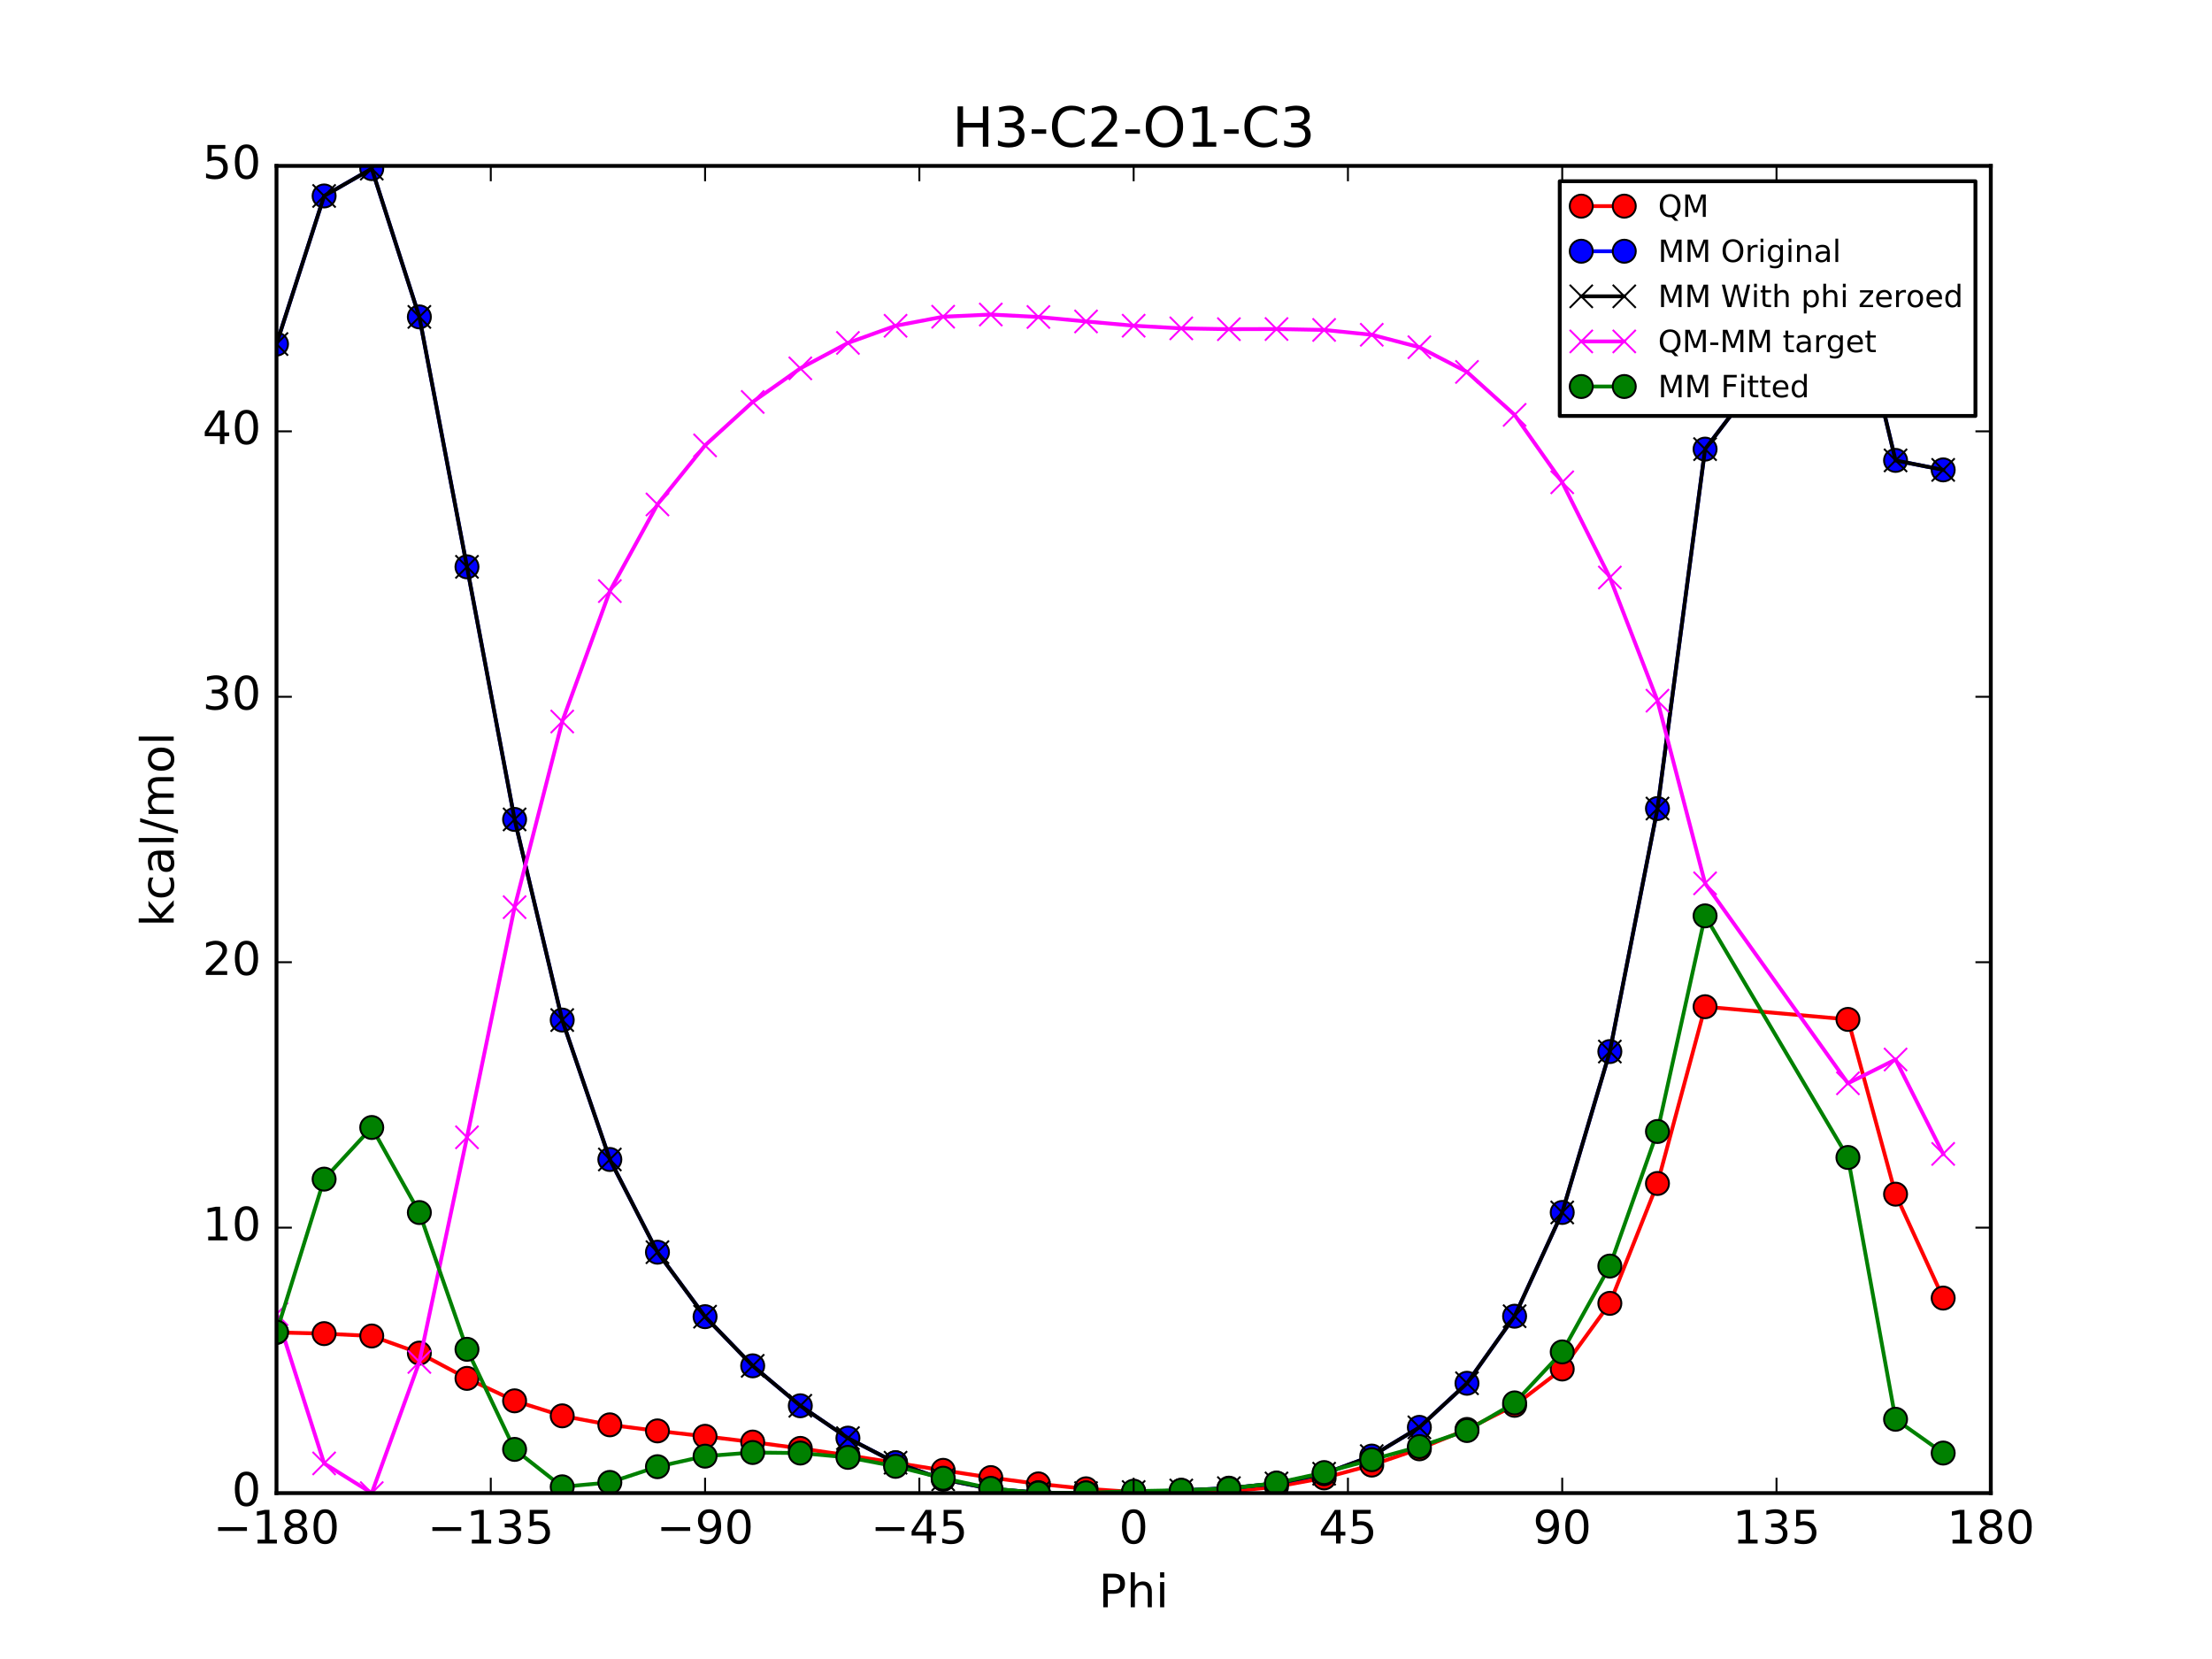 <?xml version="1.0" encoding="utf-8" standalone="no"?>
<!DOCTYPE svg PUBLIC "-//W3C//DTD SVG 1.1//EN"
  "http://www.w3.org/Graphics/SVG/1.1/DTD/svg11.dtd">
<!-- Created with matplotlib (http://matplotlib.org/) -->
<svg height="432pt" version="1.1" viewBox="0 0 576 432" width="576pt" xmlns="http://www.w3.org/2000/svg" xmlns:xlink="http://www.w3.org/1999/xlink">
 <defs>
  <style type="text/css">
*{stroke-linecap:butt;stroke-linejoin:round;stroke-miterlimit:100000;}
  </style>
 </defs>
 <g id="figure_1">
  <g id="patch_1">
   <path d="M 0 432 
L 576 432 
L 576 0 
L 0 0 
z
" style="fill:#ffffff;"/>
  </g>
  <g id="axes_1">
   <g id="patch_2">
    <path d="M 72 388.8 
L 518.4 388.8 
L 518.4 43.2 
L 72 43.2 
z
" style="fill:#ffffff;"/>
   </g>
   <g id="line2d_1">
    <path clip-path="url(#p7962319201)" d="M 72 346.957 
L 84.4 347.272 
L 96.8 347.887 
L 109.2 352.346 
L 121.6 358.93 
L 134 364.776 
L 146.4 368.685 
L 158.8 371.023 
L 171.2 372.604 
L 183.6 374.011 
L 196 375.505 
L 208.4 377.158 
L 220.8 378.966 
L 233.2 380.897 
L 245.6 382.872 
L 258 384.759 
L 270.4 386.403 
L 282.8 387.682 
L 295.2 388.51 
L 307.6 388.8 
L 320 388.407 
L 332.4 387.139 
L 344.8 384.843 
L 357.2 381.509 
L 369.6 377.269 
L 382 372.225 
L 394.4 365.942 
L 406.8 356.488 
L 419.2 339.388 
L 431.6 308.174 
L 444 262.145 
L 481.2 265.451 
L 493.6 310.959 
L 506 338.017 
" style="fill:none;stroke:#ff0000;stroke-linecap:square;"/>
    <defs>
     <path d="M 0 3 
C 0.796 3 1.559 2.684 2.121 2.121 
C 2.684 1.559 3 0.796 3 0 
C 3 -0.796 2.684 -1.559 2.121 -2.121 
C 1.559 -2.684 0.796 -3 0 -3 
C -0.796 -3 -1.559 -2.684 -2.121 -2.121 
C -2.684 -1.559 -3 -0.796 -3 0 
C -3 0.796 -2.684 1.559 -2.121 2.121 
C -1.559 2.684 -0.796 3 0 3 
z
" id="mff084f5cee" style="stroke:#000000;stroke-width:0.5;"/>
    </defs>
    <g clip-path="url(#p7962319201)">
     <use style="fill:#ff0000;stroke:#000000;stroke-width:0.5;" x="72" xlink:href="#mff084f5cee" y="346.957"/>
     <use style="fill:#ff0000;stroke:#000000;stroke-width:0.5;" x="84.4" xlink:href="#mff084f5cee" y="347.272"/>
     <use style="fill:#ff0000;stroke:#000000;stroke-width:0.5;" x="96.8" xlink:href="#mff084f5cee" y="347.887"/>
     <use style="fill:#ff0000;stroke:#000000;stroke-width:0.5;" x="109.2" xlink:href="#mff084f5cee" y="352.346"/>
     <use style="fill:#ff0000;stroke:#000000;stroke-width:0.5;" x="121.6" xlink:href="#mff084f5cee" y="358.93"/>
     <use style="fill:#ff0000;stroke:#000000;stroke-width:0.5;" x="134" xlink:href="#mff084f5cee" y="364.776"/>
     <use style="fill:#ff0000;stroke:#000000;stroke-width:0.5;" x="146.4" xlink:href="#mff084f5cee" y="368.685"/>
     <use style="fill:#ff0000;stroke:#000000;stroke-width:0.5;" x="158.8" xlink:href="#mff084f5cee" y="371.023"/>
     <use style="fill:#ff0000;stroke:#000000;stroke-width:0.5;" x="171.2" xlink:href="#mff084f5cee" y="372.604"/>
     <use style="fill:#ff0000;stroke:#000000;stroke-width:0.5;" x="183.6" xlink:href="#mff084f5cee" y="374.011"/>
     <use style="fill:#ff0000;stroke:#000000;stroke-width:0.5;" x="196" xlink:href="#mff084f5cee" y="375.505"/>
     <use style="fill:#ff0000;stroke:#000000;stroke-width:0.5;" x="208.4" xlink:href="#mff084f5cee" y="377.158"/>
     <use style="fill:#ff0000;stroke:#000000;stroke-width:0.5;" x="220.8" xlink:href="#mff084f5cee" y="378.966"/>
     <use style="fill:#ff0000;stroke:#000000;stroke-width:0.5;" x="233.2" xlink:href="#mff084f5cee" y="380.897"/>
     <use style="fill:#ff0000;stroke:#000000;stroke-width:0.5;" x="245.6" xlink:href="#mff084f5cee" y="382.872"/>
     <use style="fill:#ff0000;stroke:#000000;stroke-width:0.5;" x="258" xlink:href="#mff084f5cee" y="384.759"/>
     <use style="fill:#ff0000;stroke:#000000;stroke-width:0.5;" x="270.4" xlink:href="#mff084f5cee" y="386.403"/>
     <use style="fill:#ff0000;stroke:#000000;stroke-width:0.5;" x="282.8" xlink:href="#mff084f5cee" y="387.682"/>
     <use style="fill:#ff0000;stroke:#000000;stroke-width:0.5;" x="295.2" xlink:href="#mff084f5cee" y="388.51"/>
     <use style="fill:#ff0000;stroke:#000000;stroke-width:0.5;" x="307.6" xlink:href="#mff084f5cee" y="388.8"/>
     <use style="fill:#ff0000;stroke:#000000;stroke-width:0.5;" x="320" xlink:href="#mff084f5cee" y="388.407"/>
     <use style="fill:#ff0000;stroke:#000000;stroke-width:0.5;" x="332.4" xlink:href="#mff084f5cee" y="387.139"/>
     <use style="fill:#ff0000;stroke:#000000;stroke-width:0.5;" x="344.8" xlink:href="#mff084f5cee" y="384.843"/>
     <use style="fill:#ff0000;stroke:#000000;stroke-width:0.5;" x="357.2" xlink:href="#mff084f5cee" y="381.509"/>
     <use style="fill:#ff0000;stroke:#000000;stroke-width:0.5;" x="369.6" xlink:href="#mff084f5cee" y="377.269"/>
     <use style="fill:#ff0000;stroke:#000000;stroke-width:0.5;" x="382" xlink:href="#mff084f5cee" y="372.225"/>
     <use style="fill:#ff0000;stroke:#000000;stroke-width:0.5;" x="394.4" xlink:href="#mff084f5cee" y="365.942"/>
     <use style="fill:#ff0000;stroke:#000000;stroke-width:0.5;" x="406.8" xlink:href="#mff084f5cee" y="356.488"/>
     <use style="fill:#ff0000;stroke:#000000;stroke-width:0.5;" x="419.2" xlink:href="#mff084f5cee" y="339.388"/>
     <use style="fill:#ff0000;stroke:#000000;stroke-width:0.5;" x="431.6" xlink:href="#mff084f5cee" y="308.174"/>
     <use style="fill:#ff0000;stroke:#000000;stroke-width:0.5;" x="444" xlink:href="#mff084f5cee" y="262.145"/>
     <use style="fill:#ff0000;stroke:#000000;stroke-width:0.5;" x="481.2" xlink:href="#mff084f5cee" y="265.451"/>
     <use style="fill:#ff0000;stroke:#000000;stroke-width:0.5;" x="493.6" xlink:href="#mff084f5cee" y="310.959"/>
     <use style="fill:#ff0000;stroke:#000000;stroke-width:0.5;" x="506" xlink:href="#mff084f5cee" y="338.017"/>
    </g>
   </g>
   <g id="line2d_2">
    <path clip-path="url(#p7962319201)" d="M 72 89.595 
L 84.4 51.028 
L 96.8 43.909 
L 109.2 82.522 
L 121.6 147.602 
L 134 213.374 
L 146.4 265.621 
L 158.8 301.924 
L 171.2 326.067 
L 183.6 342.859 
L 196 355.658 
L 208.4 366.06 
L 220.8 374.487 
L 233.2 380.888 
L 245.6 385.221 
L 258 387.676 
L 270.4 388.684 
L 282.8 388.8 
L 295.2 388.521 
L 307.6 388.117 
L 320 387.512 
L 332.4 386.28 
L 344.8 383.751 
L 357.2 379.158 
L 369.6 371.678 
L 382 360.199 
L 394.4 342.738 
L 406.8 315.718 
L 419.2 273.821 
L 431.6 210.544 
L 444 116.952 
L 481.2 68.184 
L 493.6 119.887 
L 506 122.36 
" style="fill:none;stroke:#0000ff;stroke-linecap:square;"/>
    <defs>
     <path d="M 0 3 
C 0.796 3 1.559 2.684 2.121 2.121 
C 2.684 1.559 3 0.796 3 0 
C 3 -0.796 2.684 -1.559 2.121 -2.121 
C 1.559 -2.684 0.796 -3 0 -3 
C -0.796 -3 -1.559 -2.684 -2.121 -2.121 
C -2.684 -1.559 -3 -0.796 -3 0 
C -3 0.796 -2.684 1.559 -2.121 2.121 
C -1.559 2.684 -0.796 3 0 3 
z
" id="md85eef3f1d" style="stroke:#000000;stroke-width:0.5;"/>
    </defs>
    <g clip-path="url(#p7962319201)">
     <use style="fill:#0000ff;stroke:#000000;stroke-width:0.5;" x="72" xlink:href="#md85eef3f1d" y="89.595"/>
     <use style="fill:#0000ff;stroke:#000000;stroke-width:0.5;" x="84.4" xlink:href="#md85eef3f1d" y="51.028"/>
     <use style="fill:#0000ff;stroke:#000000;stroke-width:0.5;" x="96.8" xlink:href="#md85eef3f1d" y="43.909"/>
     <use style="fill:#0000ff;stroke:#000000;stroke-width:0.5;" x="109.2" xlink:href="#md85eef3f1d" y="82.522"/>
     <use style="fill:#0000ff;stroke:#000000;stroke-width:0.5;" x="121.6" xlink:href="#md85eef3f1d" y="147.602"/>
     <use style="fill:#0000ff;stroke:#000000;stroke-width:0.5;" x="134" xlink:href="#md85eef3f1d" y="213.374"/>
     <use style="fill:#0000ff;stroke:#000000;stroke-width:0.5;" x="146.4" xlink:href="#md85eef3f1d" y="265.621"/>
     <use style="fill:#0000ff;stroke:#000000;stroke-width:0.5;" x="158.8" xlink:href="#md85eef3f1d" y="301.924"/>
     <use style="fill:#0000ff;stroke:#000000;stroke-width:0.5;" x="171.2" xlink:href="#md85eef3f1d" y="326.067"/>
     <use style="fill:#0000ff;stroke:#000000;stroke-width:0.5;" x="183.6" xlink:href="#md85eef3f1d" y="342.859"/>
     <use style="fill:#0000ff;stroke:#000000;stroke-width:0.5;" x="196" xlink:href="#md85eef3f1d" y="355.658"/>
     <use style="fill:#0000ff;stroke:#000000;stroke-width:0.5;" x="208.4" xlink:href="#md85eef3f1d" y="366.06"/>
     <use style="fill:#0000ff;stroke:#000000;stroke-width:0.5;" x="220.8" xlink:href="#md85eef3f1d" y="374.487"/>
     <use style="fill:#0000ff;stroke:#000000;stroke-width:0.5;" x="233.2" xlink:href="#md85eef3f1d" y="380.888"/>
     <use style="fill:#0000ff;stroke:#000000;stroke-width:0.5;" x="245.6" xlink:href="#md85eef3f1d" y="385.221"/>
     <use style="fill:#0000ff;stroke:#000000;stroke-width:0.5;" x="258" xlink:href="#md85eef3f1d" y="387.676"/>
     <use style="fill:#0000ff;stroke:#000000;stroke-width:0.5;" x="270.4" xlink:href="#md85eef3f1d" y="388.684"/>
     <use style="fill:#0000ff;stroke:#000000;stroke-width:0.5;" x="282.8" xlink:href="#md85eef3f1d" y="388.8"/>
     <use style="fill:#0000ff;stroke:#000000;stroke-width:0.5;" x="295.2" xlink:href="#md85eef3f1d" y="388.521"/>
     <use style="fill:#0000ff;stroke:#000000;stroke-width:0.5;" x="307.6" xlink:href="#md85eef3f1d" y="388.117"/>
     <use style="fill:#0000ff;stroke:#000000;stroke-width:0.5;" x="320" xlink:href="#md85eef3f1d" y="387.512"/>
     <use style="fill:#0000ff;stroke:#000000;stroke-width:0.5;" x="332.4" xlink:href="#md85eef3f1d" y="386.28"/>
     <use style="fill:#0000ff;stroke:#000000;stroke-width:0.5;" x="344.8" xlink:href="#md85eef3f1d" y="383.751"/>
     <use style="fill:#0000ff;stroke:#000000;stroke-width:0.5;" x="357.2" xlink:href="#md85eef3f1d" y="379.158"/>
     <use style="fill:#0000ff;stroke:#000000;stroke-width:0.5;" x="369.6" xlink:href="#md85eef3f1d" y="371.678"/>
     <use style="fill:#0000ff;stroke:#000000;stroke-width:0.5;" x="382" xlink:href="#md85eef3f1d" y="360.199"/>
     <use style="fill:#0000ff;stroke:#000000;stroke-width:0.5;" x="394.4" xlink:href="#md85eef3f1d" y="342.738"/>
     <use style="fill:#0000ff;stroke:#000000;stroke-width:0.5;" x="406.8" xlink:href="#md85eef3f1d" y="315.718"/>
     <use style="fill:#0000ff;stroke:#000000;stroke-width:0.5;" x="419.2" xlink:href="#md85eef3f1d" y="273.821"/>
     <use style="fill:#0000ff;stroke:#000000;stroke-width:0.5;" x="431.6" xlink:href="#md85eef3f1d" y="210.544"/>
     <use style="fill:#0000ff;stroke:#000000;stroke-width:0.5;" x="444" xlink:href="#md85eef3f1d" y="116.952"/>
     <use style="fill:#0000ff;stroke:#000000;stroke-width:0.5;" x="481.2" xlink:href="#md85eef3f1d" y="68.184"/>
     <use style="fill:#0000ff;stroke:#000000;stroke-width:0.5;" x="493.6" xlink:href="#md85eef3f1d" y="119.887"/>
     <use style="fill:#0000ff;stroke:#000000;stroke-width:0.5;" x="506" xlink:href="#md85eef3f1d" y="122.36"/>
    </g>
   </g>
   <g id="line2d_3">
    <path clip-path="url(#p7962319201)" d="M 72 89.595 
L 84.4 51.028 
L 96.8 43.909 
L 109.2 82.522 
L 121.6 147.602 
L 134 213.374 
L 146.4 265.621 
L 158.8 301.924 
L 171.2 326.067 
L 183.6 342.859 
L 196 355.658 
L 208.4 366.06 
L 220.8 374.487 
L 233.2 380.888 
L 245.6 385.221 
L 258 387.676 
L 270.4 388.684 
L 282.8 388.8 
L 295.2 388.521 
L 307.6 388.117 
L 320 387.512 
L 332.4 386.28 
L 344.8 383.751 
L 357.2 379.158 
L 369.6 371.678 
L 382 360.199 
L 394.4 342.738 
L 406.8 315.718 
L 419.2 273.821 
L 431.6 210.544 
L 444 116.952 
L 481.2 68.184 
L 493.6 119.887 
L 506 122.36 
" style="fill:none;stroke:#000000;stroke-linecap:square;"/>
    <defs>
     <path d="M -3 3 
L 3 -3 
M -3 -3 
L 3 3 
" id="ma55a473e3c" style="stroke:#000000;stroke-width:0.5;"/>
    </defs>
    <g clip-path="url(#p7962319201)">
     <use style="stroke:#000000;stroke-width:0.5;" x="72" xlink:href="#ma55a473e3c" y="89.595"/>
     <use style="stroke:#000000;stroke-width:0.5;" x="84.4" xlink:href="#ma55a473e3c" y="51.028"/>
     <use style="stroke:#000000;stroke-width:0.5;" x="96.8" xlink:href="#ma55a473e3c" y="43.909"/>
     <use style="stroke:#000000;stroke-width:0.5;" x="109.2" xlink:href="#ma55a473e3c" y="82.522"/>
     <use style="stroke:#000000;stroke-width:0.5;" x="121.6" xlink:href="#ma55a473e3c" y="147.602"/>
     <use style="stroke:#000000;stroke-width:0.5;" x="134" xlink:href="#ma55a473e3c" y="213.374"/>
     <use style="stroke:#000000;stroke-width:0.5;" x="146.4" xlink:href="#ma55a473e3c" y="265.621"/>
     <use style="stroke:#000000;stroke-width:0.5;" x="158.8" xlink:href="#ma55a473e3c" y="301.924"/>
     <use style="stroke:#000000;stroke-width:0.5;" x="171.2" xlink:href="#ma55a473e3c" y="326.067"/>
     <use style="stroke:#000000;stroke-width:0.5;" x="183.6" xlink:href="#ma55a473e3c" y="342.859"/>
     <use style="stroke:#000000;stroke-width:0.5;" x="196" xlink:href="#ma55a473e3c" y="355.658"/>
     <use style="stroke:#000000;stroke-width:0.5;" x="208.4" xlink:href="#ma55a473e3c" y="366.06"/>
     <use style="stroke:#000000;stroke-width:0.5;" x="220.8" xlink:href="#ma55a473e3c" y="374.487"/>
     <use style="stroke:#000000;stroke-width:0.5;" x="233.2" xlink:href="#ma55a473e3c" y="380.888"/>
     <use style="stroke:#000000;stroke-width:0.5;" x="245.6" xlink:href="#ma55a473e3c" y="385.221"/>
     <use style="stroke:#000000;stroke-width:0.5;" x="258" xlink:href="#ma55a473e3c" y="387.676"/>
     <use style="stroke:#000000;stroke-width:0.5;" x="270.4" xlink:href="#ma55a473e3c" y="388.684"/>
     <use style="stroke:#000000;stroke-width:0.5;" x="282.8" xlink:href="#ma55a473e3c" y="388.8"/>
     <use style="stroke:#000000;stroke-width:0.5;" x="295.2" xlink:href="#ma55a473e3c" y="388.521"/>
     <use style="stroke:#000000;stroke-width:0.5;" x="307.6" xlink:href="#ma55a473e3c" y="388.117"/>
     <use style="stroke:#000000;stroke-width:0.5;" x="320" xlink:href="#ma55a473e3c" y="387.512"/>
     <use style="stroke:#000000;stroke-width:0.5;" x="332.4" xlink:href="#ma55a473e3c" y="386.28"/>
     <use style="stroke:#000000;stroke-width:0.5;" x="344.8" xlink:href="#ma55a473e3c" y="383.751"/>
     <use style="stroke:#000000;stroke-width:0.5;" x="357.2" xlink:href="#ma55a473e3c" y="379.158"/>
     <use style="stroke:#000000;stroke-width:0.5;" x="369.6" xlink:href="#ma55a473e3c" y="371.678"/>
     <use style="stroke:#000000;stroke-width:0.5;" x="382" xlink:href="#ma55a473e3c" y="360.199"/>
     <use style="stroke:#000000;stroke-width:0.5;" x="394.4" xlink:href="#ma55a473e3c" y="342.738"/>
     <use style="stroke:#000000;stroke-width:0.5;" x="406.8" xlink:href="#ma55a473e3c" y="315.718"/>
     <use style="stroke:#000000;stroke-width:0.5;" x="419.2" xlink:href="#ma55a473e3c" y="273.821"/>
     <use style="stroke:#000000;stroke-width:0.5;" x="431.6" xlink:href="#ma55a473e3c" y="210.544"/>
     <use style="stroke:#000000;stroke-width:0.5;" x="444" xlink:href="#ma55a473e3c" y="116.952"/>
     <use style="stroke:#000000;stroke-width:0.5;" x="481.2" xlink:href="#ma55a473e3c" y="68.184"/>
     <use style="stroke:#000000;stroke-width:0.5;" x="493.6" xlink:href="#ma55a473e3c" y="119.887"/>
     <use style="stroke:#000000;stroke-width:0.5;" x="506" xlink:href="#ma55a473e3c" y="122.36"/>
    </g>
   </g>
   <g id="line2d_4">
    <path clip-path="url(#p7962319201)" d="M 72 342.184 
L 84.4 381.066 
L 96.8 388.8 
L 109.2 354.645 
L 121.6 296.15 
L 134 236.224 
L 146.4 187.886 
L 158.8 153.921 
L 171.2 131.359 
L 183.6 115.973 
L 196 104.668 
L 208.4 95.919 
L 220.8 89.3 
L 233.2 84.831 
L 245.6 82.473 
L 258 81.904 
L 270.4 82.541 
L 282.8 83.703 
L 295.2 84.811 
L 307.6 85.505 
L 320 85.717 
L 332.4 85.681 
L 344.8 85.914 
L 357.2 87.173 
L 369.6 90.414 
L 382 96.848 
L 394.4 108.026 
L 406.8 125.591 
L 419.2 150.389 
L 431.6 182.452 
L 444 230.015 
L 481.2 282.089 
L 493.6 275.894 
L 506 300.479 
" style="fill:none;stroke:#ff00ff;stroke-linecap:square;"/>
    <defs>
     <path d="M -3 3 
L 3 -3 
M -3 -3 
L 3 3 
" id="me23bd5b448" style="stroke:#ff00ff;stroke-width:0.5;"/>
    </defs>
    <g clip-path="url(#p7962319201)">
     <use style="fill:#ff00ff;stroke:#ff00ff;stroke-width:0.5;" x="72" xlink:href="#me23bd5b448" y="342.184"/>
     <use style="fill:#ff00ff;stroke:#ff00ff;stroke-width:0.5;" x="84.4" xlink:href="#me23bd5b448" y="381.066"/>
     <use style="fill:#ff00ff;stroke:#ff00ff;stroke-width:0.5;" x="96.8" xlink:href="#me23bd5b448" y="388.8"/>
     <use style="fill:#ff00ff;stroke:#ff00ff;stroke-width:0.5;" x="109.2" xlink:href="#me23bd5b448" y="354.645"/>
     <use style="fill:#ff00ff;stroke:#ff00ff;stroke-width:0.5;" x="121.6" xlink:href="#me23bd5b448" y="296.15"/>
     <use style="fill:#ff00ff;stroke:#ff00ff;stroke-width:0.5;" x="134" xlink:href="#me23bd5b448" y="236.224"/>
     <use style="fill:#ff00ff;stroke:#ff00ff;stroke-width:0.5;" x="146.4" xlink:href="#me23bd5b448" y="187.886"/>
     <use style="fill:#ff00ff;stroke:#ff00ff;stroke-width:0.5;" x="158.8" xlink:href="#me23bd5b448" y="153.921"/>
     <use style="fill:#ff00ff;stroke:#ff00ff;stroke-width:0.5;" x="171.2" xlink:href="#me23bd5b448" y="131.359"/>
     <use style="fill:#ff00ff;stroke:#ff00ff;stroke-width:0.5;" x="183.6" xlink:href="#me23bd5b448" y="115.973"/>
     <use style="fill:#ff00ff;stroke:#ff00ff;stroke-width:0.5;" x="196" xlink:href="#me23bd5b448" y="104.668"/>
     <use style="fill:#ff00ff;stroke:#ff00ff;stroke-width:0.5;" x="208.4" xlink:href="#me23bd5b448" y="95.919"/>
     <use style="fill:#ff00ff;stroke:#ff00ff;stroke-width:0.5;" x="220.8" xlink:href="#me23bd5b448" y="89.3"/>
     <use style="fill:#ff00ff;stroke:#ff00ff;stroke-width:0.5;" x="233.2" xlink:href="#me23bd5b448" y="84.831"/>
     <use style="fill:#ff00ff;stroke:#ff00ff;stroke-width:0.5;" x="245.6" xlink:href="#me23bd5b448" y="82.473"/>
     <use style="fill:#ff00ff;stroke:#ff00ff;stroke-width:0.5;" x="258" xlink:href="#me23bd5b448" y="81.904"/>
     <use style="fill:#ff00ff;stroke:#ff00ff;stroke-width:0.5;" x="270.4" xlink:href="#me23bd5b448" y="82.541"/>
     <use style="fill:#ff00ff;stroke:#ff00ff;stroke-width:0.5;" x="282.8" xlink:href="#me23bd5b448" y="83.703"/>
     <use style="fill:#ff00ff;stroke:#ff00ff;stroke-width:0.5;" x="295.2" xlink:href="#me23bd5b448" y="84.811"/>
     <use style="fill:#ff00ff;stroke:#ff00ff;stroke-width:0.5;" x="307.6" xlink:href="#me23bd5b448" y="85.505"/>
     <use style="fill:#ff00ff;stroke:#ff00ff;stroke-width:0.5;" x="320" xlink:href="#me23bd5b448" y="85.717"/>
     <use style="fill:#ff00ff;stroke:#ff00ff;stroke-width:0.5;" x="332.4" xlink:href="#me23bd5b448" y="85.681"/>
     <use style="fill:#ff00ff;stroke:#ff00ff;stroke-width:0.5;" x="344.8" xlink:href="#me23bd5b448" y="85.914"/>
     <use style="fill:#ff00ff;stroke:#ff00ff;stroke-width:0.5;" x="357.2" xlink:href="#me23bd5b448" y="87.173"/>
     <use style="fill:#ff00ff;stroke:#ff00ff;stroke-width:0.5;" x="369.6" xlink:href="#me23bd5b448" y="90.414"/>
     <use style="fill:#ff00ff;stroke:#ff00ff;stroke-width:0.5;" x="382" xlink:href="#me23bd5b448" y="96.848"/>
     <use style="fill:#ff00ff;stroke:#ff00ff;stroke-width:0.5;" x="394.4" xlink:href="#me23bd5b448" y="108.026"/>
     <use style="fill:#ff00ff;stroke:#ff00ff;stroke-width:0.5;" x="406.8" xlink:href="#me23bd5b448" y="125.591"/>
     <use style="fill:#ff00ff;stroke:#ff00ff;stroke-width:0.5;" x="419.2" xlink:href="#me23bd5b448" y="150.389"/>
     <use style="fill:#ff00ff;stroke:#ff00ff;stroke-width:0.5;" x="431.6" xlink:href="#me23bd5b448" y="182.452"/>
     <use style="fill:#ff00ff;stroke:#ff00ff;stroke-width:0.5;" x="444" xlink:href="#me23bd5b448" y="230.015"/>
     <use style="fill:#ff00ff;stroke:#ff00ff;stroke-width:0.5;" x="481.2" xlink:href="#me23bd5b448" y="282.089"/>
     <use style="fill:#ff00ff;stroke:#ff00ff;stroke-width:0.5;" x="493.6" xlink:href="#me23bd5b448" y="275.894"/>
     <use style="fill:#ff00ff;stroke:#ff00ff;stroke-width:0.5;" x="506" xlink:href="#me23bd5b448" y="300.479"/>
    </g>
   </g>
   <g id="line2d_5">
    <path clip-path="url(#p7962319201)" d="M 72 346.897 
L 84.4 307.042 
L 96.8 293.597 
L 109.2 315.742 
L 121.6 351.356 
L 134 377.419 
L 146.4 387.161 
L 158.8 386.019 
L 171.2 381.925 
L 183.6 379.177 
L 196 378.23 
L 208.4 378.373 
L 220.8 379.497 
L 233.2 381.83 
L 245.6 384.923 
L 258 387.57 
L 270.4 388.8 
L 282.8 388.737 
L 295.2 388.294 
L 307.6 388.054 
L 320 387.627 
L 332.4 386.174 
L 344.8 383.454 
L 357.2 380.1 
L 369.6 376.687 
L 382 372.511 
L 394.4 365.31 
L 406.8 352.035 
L 419.2 329.679 
L 431.6 294.639 
L 444 238.491 
L 481.2 301.404 
L 493.6 369.575 
L 506 378.373 
" style="fill:none;stroke:#008000;stroke-linecap:square;"/>
    <defs>
     <path d="M 0 3 
C 0.796 3 1.559 2.684 2.121 2.121 
C 2.684 1.559 3 0.796 3 0 
C 3 -0.796 2.684 -1.559 2.121 -2.121 
C 1.559 -2.684 0.796 -3 0 -3 
C -0.796 -3 -1.559 -2.684 -2.121 -2.121 
C -2.684 -1.559 -3 -0.796 -3 0 
C -3 0.796 -2.684 1.559 -2.121 2.121 
C -1.559 2.684 -0.796 3 0 3 
z
" id="m87d4939beb" style="stroke:#000000;stroke-width:0.5;"/>
    </defs>
    <g clip-path="url(#p7962319201)">
     <use style="fill:#008000;stroke:#000000;stroke-width:0.5;" x="72" xlink:href="#m87d4939beb" y="346.897"/>
     <use style="fill:#008000;stroke:#000000;stroke-width:0.5;" x="84.4" xlink:href="#m87d4939beb" y="307.042"/>
     <use style="fill:#008000;stroke:#000000;stroke-width:0.5;" x="96.8" xlink:href="#m87d4939beb" y="293.597"/>
     <use style="fill:#008000;stroke:#000000;stroke-width:0.5;" x="109.2" xlink:href="#m87d4939beb" y="315.742"/>
     <use style="fill:#008000;stroke:#000000;stroke-width:0.5;" x="121.6" xlink:href="#m87d4939beb" y="351.356"/>
     <use style="fill:#008000;stroke:#000000;stroke-width:0.5;" x="134" xlink:href="#m87d4939beb" y="377.419"/>
     <use style="fill:#008000;stroke:#000000;stroke-width:0.5;" x="146.4" xlink:href="#m87d4939beb" y="387.161"/>
     <use style="fill:#008000;stroke:#000000;stroke-width:0.5;" x="158.8" xlink:href="#m87d4939beb" y="386.019"/>
     <use style="fill:#008000;stroke:#000000;stroke-width:0.5;" x="171.2" xlink:href="#m87d4939beb" y="381.925"/>
     <use style="fill:#008000;stroke:#000000;stroke-width:0.5;" x="183.6" xlink:href="#m87d4939beb" y="379.177"/>
     <use style="fill:#008000;stroke:#000000;stroke-width:0.5;" x="196" xlink:href="#m87d4939beb" y="378.23"/>
     <use style="fill:#008000;stroke:#000000;stroke-width:0.5;" x="208.4" xlink:href="#m87d4939beb" y="378.373"/>
     <use style="fill:#008000;stroke:#000000;stroke-width:0.5;" x="220.8" xlink:href="#m87d4939beb" y="379.497"/>
     <use style="fill:#008000;stroke:#000000;stroke-width:0.5;" x="233.2" xlink:href="#m87d4939beb" y="381.83"/>
     <use style="fill:#008000;stroke:#000000;stroke-width:0.5;" x="245.6" xlink:href="#m87d4939beb" y="384.923"/>
     <use style="fill:#008000;stroke:#000000;stroke-width:0.5;" x="258" xlink:href="#m87d4939beb" y="387.57"/>
     <use style="fill:#008000;stroke:#000000;stroke-width:0.5;" x="270.4" xlink:href="#m87d4939beb" y="388.8"/>
     <use style="fill:#008000;stroke:#000000;stroke-width:0.5;" x="282.8" xlink:href="#m87d4939beb" y="388.737"/>
     <use style="fill:#008000;stroke:#000000;stroke-width:0.5;" x="295.2" xlink:href="#m87d4939beb" y="388.294"/>
     <use style="fill:#008000;stroke:#000000;stroke-width:0.5;" x="307.6" xlink:href="#m87d4939beb" y="388.054"/>
     <use style="fill:#008000;stroke:#000000;stroke-width:0.5;" x="320" xlink:href="#m87d4939beb" y="387.627"/>
     <use style="fill:#008000;stroke:#000000;stroke-width:0.5;" x="332.4" xlink:href="#m87d4939beb" y="386.174"/>
     <use style="fill:#008000;stroke:#000000;stroke-width:0.5;" x="344.8" xlink:href="#m87d4939beb" y="383.453"/>
     <use style="fill:#008000;stroke:#000000;stroke-width:0.5;" x="357.2" xlink:href="#m87d4939beb" y="380.1"/>
     <use style="fill:#008000;stroke:#000000;stroke-width:0.5;" x="369.6" xlink:href="#m87d4939beb" y="376.687"/>
     <use style="fill:#008000;stroke:#000000;stroke-width:0.5;" x="382" xlink:href="#m87d4939beb" y="372.511"/>
     <use style="fill:#008000;stroke:#000000;stroke-width:0.5;" x="394.4" xlink:href="#m87d4939beb" y="365.31"/>
     <use style="fill:#008000;stroke:#000000;stroke-width:0.5;" x="406.8" xlink:href="#m87d4939beb" y="352.035"/>
     <use style="fill:#008000;stroke:#000000;stroke-width:0.5;" x="419.2" xlink:href="#m87d4939beb" y="329.679"/>
     <use style="fill:#008000;stroke:#000000;stroke-width:0.5;" x="431.6" xlink:href="#m87d4939beb" y="294.639"/>
     <use style="fill:#008000;stroke:#000000;stroke-width:0.5;" x="444" xlink:href="#m87d4939beb" y="238.491"/>
     <use style="fill:#008000;stroke:#000000;stroke-width:0.5;" x="481.2" xlink:href="#m87d4939beb" y="301.404"/>
     <use style="fill:#008000;stroke:#000000;stroke-width:0.5;" x="493.6" xlink:href="#m87d4939beb" y="369.575"/>
     <use style="fill:#008000;stroke:#000000;stroke-width:0.5;" x="506" xlink:href="#m87d4939beb" y="378.373"/>
    </g>
   </g>
   <g id="patch_3">
    <path d="M 518.4 388.8 
L 518.4 43.2 
" style="fill:none;stroke:#000000;stroke-linecap:square;stroke-linejoin:miter;"/>
   </g>
   <g id="patch_4">
    <path d="M 72 388.8 
L 72 43.2 
" style="fill:none;stroke:#000000;stroke-linecap:square;stroke-linejoin:miter;"/>
   </g>
   <g id="patch_5">
    <path d="M 72 43.2 
L 518.4 43.2 
" style="fill:none;stroke:#000000;stroke-linecap:square;stroke-linejoin:miter;"/>
   </g>
   <g id="patch_6">
    <path d="M 72 388.8 
L 518.4 388.8 
" style="fill:none;stroke:#000000;stroke-linecap:square;stroke-linejoin:miter;"/>
   </g>
   <g id="matplotlib.axis_1">
    <g id="xtick_1">
     <g id="line2d_6">
      <defs>
       <path d="M 0 0 
L 0 -4 
" id="mf6f0f9ab2d" style="stroke:#000000;stroke-width:0.5;"/>
      </defs>
      <g>
       <use style="stroke:#000000;stroke-width:0.5;" x="72.0" xlink:href="#mf6f0f9ab2d" y="388.8"/>
      </g>
     </g>
     <g id="line2d_7">
      <defs>
       <path d="M 0 0 
L 0 4 
" id="mbf4faea73e" style="stroke:#000000;stroke-width:0.5;"/>
      </defs>
      <g>
       <use style="stroke:#000000;stroke-width:0.5;" x="72.0" xlink:href="#mbf4faea73e" y="43.2"/>
      </g>
     </g>
     <g id="text_1">
      <!-- −180 -->
      <defs>
       <path d="M 31.781 34.625 
Q 24.75 34.625 20.719 30.859 
Q 16.703 27.094 16.703 20.516 
Q 16.703 13.922 20.719 10.156 
Q 24.75 6.391 31.781 6.391 
Q 38.812 6.391 42.859 10.172 
Q 46.922 13.969 46.922 20.516 
Q 46.922 27.094 42.891 30.859 
Q 38.875 34.625 31.781 34.625 
M 21.922 38.812 
Q 15.578 40.375 12.031 44.719 
Q 8.5 49.078 8.5 55.328 
Q 8.5 64.062 14.719 69.141 
Q 20.953 74.219 31.781 74.219 
Q 42.672 74.219 48.875 69.141 
Q 55.078 64.062 55.078 55.328 
Q 55.078 49.078 51.531 44.719 
Q 48 40.375 41.703 38.812 
Q 48.828 37.156 52.797 32.312 
Q 56.781 27.484 56.781 20.516 
Q 56.781 9.906 50.312 4.234 
Q 43.844 -1.422 31.781 -1.422 
Q 19.734 -1.422 13.25 4.234 
Q 6.781 9.906 6.781 20.516 
Q 6.781 27.484 10.781 32.312 
Q 14.797 37.156 21.922 38.812 
M 18.312 54.391 
Q 18.312 48.734 21.844 45.562 
Q 25.391 42.391 31.781 42.391 
Q 38.141 42.391 41.719 45.562 
Q 45.312 48.734 45.312 54.391 
Q 45.312 60.062 41.719 63.234 
Q 38.141 66.406 31.781 66.406 
Q 25.391 66.406 21.844 63.234 
Q 18.312 60.062 18.312 54.391 
" id="BitstreamVeraSans-Roman-38"/>
       <path d="M 31.781 66.406 
Q 24.172 66.406 20.328 58.906 
Q 16.5 51.422 16.5 36.375 
Q 16.5 21.391 20.328 13.891 
Q 24.172 6.391 31.781 6.391 
Q 39.453 6.391 43.281 13.891 
Q 47.125 21.391 47.125 36.375 
Q 47.125 51.422 43.281 58.906 
Q 39.453 66.406 31.781 66.406 
M 31.781 74.219 
Q 44.047 74.219 50.516 64.516 
Q 56.984 54.828 56.984 36.375 
Q 56.984 17.969 50.516 8.266 
Q 44.047 -1.422 31.781 -1.422 
Q 19.531 -1.422 13.062 8.266 
Q 6.594 17.969 6.594 36.375 
Q 6.594 54.828 13.062 64.516 
Q 19.531 74.219 31.781 74.219 
" id="BitstreamVeraSans-Roman-30"/>
       <path d="M 12.406 8.297 
L 28.516 8.297 
L 28.516 63.922 
L 10.984 60.406 
L 10.984 69.391 
L 28.422 72.906 
L 38.281 72.906 
L 38.281 8.297 
L 54.391 8.297 
L 54.391 0 
L 12.406 0 
z
" id="BitstreamVeraSans-Roman-31"/>
       <path d="M 10.594 35.5 
L 73.188 35.5 
L 73.188 27.203 
L 10.594 27.203 
z
" id="BitstreamVeraSans-Roman-2212"/>
      </defs>
      <g transform="translate(55.52 401.918)scale(0.12 -0.12)">
       <use xlink:href="#BitstreamVeraSans-Roman-2212"/>
       <use x="83.789" xlink:href="#BitstreamVeraSans-Roman-31"/>
       <use x="147.412" xlink:href="#BitstreamVeraSans-Roman-38"/>
       <use x="211.035" xlink:href="#BitstreamVeraSans-Roman-30"/>
      </g>
     </g>
    </g>
    <g id="xtick_2">
     <g id="line2d_8">
      <g>
       <use style="stroke:#000000;stroke-width:0.5;" x="127.8" xlink:href="#mf6f0f9ab2d" y="388.8"/>
      </g>
     </g>
     <g id="line2d_9">
      <g>
       <use style="stroke:#000000;stroke-width:0.5;" x="127.8" xlink:href="#mbf4faea73e" y="43.2"/>
      </g>
     </g>
     <g id="text_2">
      <!-- −135 -->
      <defs>
       <path d="M 10.797 72.906 
L 49.516 72.906 
L 49.516 64.594 
L 19.828 64.594 
L 19.828 46.734 
Q 21.969 47.469 24.109 47.828 
Q 26.266 48.188 28.422 48.188 
Q 40.625 48.188 47.75 41.5 
Q 54.891 34.812 54.891 23.391 
Q 54.891 11.625 47.562 5.094 
Q 40.234 -1.422 26.906 -1.422 
Q 22.312 -1.422 17.547 -0.641 
Q 12.797 0.141 7.719 1.703 
L 7.719 11.625 
Q 12.109 9.234 16.797 8.062 
Q 21.484 6.891 26.703 6.891 
Q 35.156 6.891 40.078 11.328 
Q 45.016 15.766 45.016 23.391 
Q 45.016 31 40.078 35.438 
Q 35.156 39.891 26.703 39.891 
Q 22.75 39.891 18.812 39.016 
Q 14.891 38.141 10.797 36.281 
z
" id="BitstreamVeraSans-Roman-35"/>
       <path d="M 40.578 39.312 
Q 47.656 37.797 51.625 33 
Q 55.609 28.219 55.609 21.188 
Q 55.609 10.406 48.188 4.484 
Q 40.766 -1.422 27.094 -1.422 
Q 22.516 -1.422 17.656 -0.516 
Q 12.797 0.391 7.625 2.203 
L 7.625 11.719 
Q 11.719 9.328 16.594 8.109 
Q 21.484 6.891 26.812 6.891 
Q 36.078 6.891 40.938 10.547 
Q 45.797 14.203 45.797 21.188 
Q 45.797 27.641 41.281 31.266 
Q 36.766 34.906 28.719 34.906 
L 20.219 34.906 
L 20.219 43.016 
L 29.109 43.016 
Q 36.375 43.016 40.234 45.922 
Q 44.094 48.828 44.094 54.297 
Q 44.094 59.906 40.109 62.906 
Q 36.141 65.922 28.719 65.922 
Q 24.656 65.922 20.016 65.031 
Q 15.375 64.156 9.812 62.312 
L 9.812 71.094 
Q 15.438 72.656 20.344 73.438 
Q 25.25 74.219 29.594 74.219 
Q 40.828 74.219 47.359 69.109 
Q 53.906 64.016 53.906 55.328 
Q 53.906 49.266 50.438 45.094 
Q 46.969 40.922 40.578 39.312 
" id="BitstreamVeraSans-Roman-33"/>
      </defs>
      <g transform="translate(111.32 401.918)scale(0.12 -0.12)">
       <use xlink:href="#BitstreamVeraSans-Roman-2212"/>
       <use x="83.789" xlink:href="#BitstreamVeraSans-Roman-31"/>
       <use x="147.412" xlink:href="#BitstreamVeraSans-Roman-33"/>
       <use x="211.035" xlink:href="#BitstreamVeraSans-Roman-35"/>
      </g>
     </g>
    </g>
    <g id="xtick_3">
     <g id="line2d_10">
      <g>
       <use style="stroke:#000000;stroke-width:0.5;" x="183.6" xlink:href="#mf6f0f9ab2d" y="388.8"/>
      </g>
     </g>
     <g id="line2d_11">
      <g>
       <use style="stroke:#000000;stroke-width:0.5;" x="183.6" xlink:href="#mbf4faea73e" y="43.2"/>
      </g>
     </g>
     <g id="text_3">
      <!-- −90 -->
      <defs>
       <path d="M 10.984 1.516 
L 10.984 10.5 
Q 14.703 8.734 18.5 7.812 
Q 22.312 6.891 25.984 6.891 
Q 35.75 6.891 40.891 13.453 
Q 46.047 20.016 46.781 33.406 
Q 43.953 29.203 39.594 26.953 
Q 35.25 24.703 29.984 24.703 
Q 19.047 24.703 12.672 31.312 
Q 6.297 37.938 6.297 49.422 
Q 6.297 60.641 12.938 67.422 
Q 19.578 74.219 30.609 74.219 
Q 43.266 74.219 49.922 64.516 
Q 56.594 54.828 56.594 36.375 
Q 56.594 19.141 48.406 8.859 
Q 40.234 -1.422 26.422 -1.422 
Q 22.703 -1.422 18.891 -0.688 
Q 15.094 0.047 10.984 1.516 
M 30.609 32.422 
Q 37.25 32.422 41.125 36.953 
Q 45.016 41.5 45.016 49.422 
Q 45.016 57.281 41.125 61.844 
Q 37.25 66.406 30.609 66.406 
Q 23.969 66.406 20.094 61.844 
Q 16.219 57.281 16.219 49.422 
Q 16.219 41.5 20.094 36.953 
Q 23.969 32.422 30.609 32.422 
" id="BitstreamVeraSans-Roman-39"/>
      </defs>
      <g transform="translate(170.937 401.918)scale(0.12 -0.12)">
       <use xlink:href="#BitstreamVeraSans-Roman-2212"/>
       <use x="83.789" xlink:href="#BitstreamVeraSans-Roman-39"/>
       <use x="147.412" xlink:href="#BitstreamVeraSans-Roman-30"/>
      </g>
     </g>
    </g>
    <g id="xtick_4">
     <g id="line2d_12">
      <g>
       <use style="stroke:#000000;stroke-width:0.5;" x="239.4" xlink:href="#mf6f0f9ab2d" y="388.8"/>
      </g>
     </g>
     <g id="line2d_13">
      <g>
       <use style="stroke:#000000;stroke-width:0.5;" x="239.4" xlink:href="#mbf4faea73e" y="43.2"/>
      </g>
     </g>
     <g id="text_4">
      <!-- −45 -->
      <defs>
       <path d="M 37.797 64.312 
L 12.891 25.391 
L 37.797 25.391 
z
M 35.203 72.906 
L 47.609 72.906 
L 47.609 25.391 
L 58.016 25.391 
L 58.016 17.188 
L 47.609 17.188 
L 47.609 0 
L 37.797 0 
L 37.797 17.188 
L 4.891 17.188 
L 4.891 26.703 
z
" id="BitstreamVeraSans-Roman-34"/>
      </defs>
      <g transform="translate(226.737 401.918)scale(0.12 -0.12)">
       <use xlink:href="#BitstreamVeraSans-Roman-2212"/>
       <use x="83.789" xlink:href="#BitstreamVeraSans-Roman-34"/>
       <use x="147.412" xlink:href="#BitstreamVeraSans-Roman-35"/>
      </g>
     </g>
    </g>
    <g id="xtick_5">
     <g id="line2d_14">
      <g>
       <use style="stroke:#000000;stroke-width:0.5;" x="295.2" xlink:href="#mf6f0f9ab2d" y="388.8"/>
      </g>
     </g>
     <g id="line2d_15">
      <g>
       <use style="stroke:#000000;stroke-width:0.5;" x="295.2" xlink:href="#mbf4faea73e" y="43.2"/>
      </g>
     </g>
     <g id="text_5">
      <!-- 0 -->
      <g transform="translate(291.382 401.918)scale(0.12 -0.12)">
       <use xlink:href="#BitstreamVeraSans-Roman-30"/>
      </g>
     </g>
    </g>
    <g id="xtick_6">
     <g id="line2d_16">
      <g>
       <use style="stroke:#000000;stroke-width:0.5;" x="351.0" xlink:href="#mf6f0f9ab2d" y="388.8"/>
      </g>
     </g>
     <g id="line2d_17">
      <g>
       <use style="stroke:#000000;stroke-width:0.5;" x="351.0" xlink:href="#mbf4faea73e" y="43.2"/>
      </g>
     </g>
     <g id="text_6">
      <!-- 45 -->
      <g transform="translate(343.365 401.918)scale(0.12 -0.12)">
       <use xlink:href="#BitstreamVeraSans-Roman-34"/>
       <use x="63.623" xlink:href="#BitstreamVeraSans-Roman-35"/>
      </g>
     </g>
    </g>
    <g id="xtick_7">
     <g id="line2d_18">
      <g>
       <use style="stroke:#000000;stroke-width:0.5;" x="406.8" xlink:href="#mf6f0f9ab2d" y="388.8"/>
      </g>
     </g>
     <g id="line2d_19">
      <g>
       <use style="stroke:#000000;stroke-width:0.5;" x="406.8" xlink:href="#mbf4faea73e" y="43.2"/>
      </g>
     </g>
     <g id="text_7">
      <!-- 90 -->
      <g transform="translate(399.165 401.918)scale(0.12 -0.12)">
       <use xlink:href="#BitstreamVeraSans-Roman-39"/>
       <use x="63.623" xlink:href="#BitstreamVeraSans-Roman-30"/>
      </g>
     </g>
    </g>
    <g id="xtick_8">
     <g id="line2d_20">
      <g>
       <use style="stroke:#000000;stroke-width:0.5;" x="462.6" xlink:href="#mf6f0f9ab2d" y="388.8"/>
      </g>
     </g>
     <g id="line2d_21">
      <g>
       <use style="stroke:#000000;stroke-width:0.5;" x="462.6" xlink:href="#mbf4faea73e" y="43.2"/>
      </g>
     </g>
     <g id="text_8">
      <!-- 135 -->
      <g transform="translate(451.147 401.918)scale(0.12 -0.12)">
       <use xlink:href="#BitstreamVeraSans-Roman-31"/>
       <use x="63.623" xlink:href="#BitstreamVeraSans-Roman-33"/>
       <use x="127.246" xlink:href="#BitstreamVeraSans-Roman-35"/>
      </g>
     </g>
    </g>
    <g id="xtick_9">
     <g id="line2d_22">
      <g>
       <use style="stroke:#000000;stroke-width:0.5;" x="518.4" xlink:href="#mf6f0f9ab2d" y="388.8"/>
      </g>
     </g>
     <g id="line2d_23">
      <g>
       <use style="stroke:#000000;stroke-width:0.5;" x="518.4" xlink:href="#mbf4faea73e" y="43.2"/>
      </g>
     </g>
     <g id="text_9">
      <!-- 180 -->
      <g transform="translate(506.947 401.918)scale(0.12 -0.12)">
       <use xlink:href="#BitstreamVeraSans-Roman-31"/>
       <use x="63.623" xlink:href="#BitstreamVeraSans-Roman-38"/>
       <use x="127.246" xlink:href="#BitstreamVeraSans-Roman-30"/>
      </g>
     </g>
    </g>
    <g id="text_10">
     <!-- Phi -->
     <defs>
      <path d="M 54.891 33.016 
L 54.891 0 
L 45.906 0 
L 45.906 32.719 
Q 45.906 40.484 42.875 44.328 
Q 39.844 48.188 33.797 48.188 
Q 26.516 48.188 22.312 43.547 
Q 18.109 38.922 18.109 30.906 
L 18.109 0 
L 9.078 0 
L 9.078 75.984 
L 18.109 75.984 
L 18.109 46.188 
Q 21.344 51.125 25.703 53.562 
Q 30.078 56 35.797 56 
Q 45.219 56 50.047 50.172 
Q 54.891 44.344 54.891 33.016 
" id="BitstreamVeraSans-Roman-68"/>
      <path d="M 9.422 54.688 
L 18.406 54.688 
L 18.406 0 
L 9.422 0 
z
M 9.422 75.984 
L 18.406 75.984 
L 18.406 64.594 
L 9.422 64.594 
z
" id="BitstreamVeraSans-Roman-69"/>
      <path d="M 19.672 64.797 
L 19.672 37.406 
L 32.078 37.406 
Q 38.969 37.406 42.719 40.969 
Q 46.484 44.531 46.484 51.125 
Q 46.484 57.672 42.719 61.234 
Q 38.969 64.797 32.078 64.797 
z
M 9.812 72.906 
L 32.078 72.906 
Q 44.344 72.906 50.609 67.359 
Q 56.891 61.812 56.891 51.125 
Q 56.891 40.328 50.609 34.812 
Q 44.344 29.297 32.078 29.297 
L 19.672 29.297 
L 19.672 0 
L 9.812 0 
z
" id="BitstreamVeraSans-Roman-50"/>
     </defs>
     <g transform="translate(286.113 418.532)scale(0.12 -0.12)">
      <use xlink:href="#BitstreamVeraSans-Roman-50"/>
      <use x="60.303" xlink:href="#BitstreamVeraSans-Roman-68"/>
      <use x="123.682" xlink:href="#BitstreamVeraSans-Roman-69"/>
     </g>
    </g>
   </g>
   <g id="matplotlib.axis_2">
    <g id="ytick_1">
     <g id="line2d_24">
      <defs>
       <path d="M 0 0 
L 4 0 
" id="m2fe095ba00" style="stroke:#000000;stroke-width:0.5;"/>
      </defs>
      <g>
       <use style="stroke:#000000;stroke-width:0.5;" x="72.0" xlink:href="#m2fe095ba00" y="388.8"/>
      </g>
     </g>
     <g id="line2d_25">
      <defs>
       <path d="M 0 0 
L -4 0 
" id="mdce6758065" style="stroke:#000000;stroke-width:0.5;"/>
      </defs>
      <g>
       <use style="stroke:#000000;stroke-width:0.5;" x="518.4" xlink:href="#mdce6758065" y="388.8"/>
      </g>
     </g>
     <g id="text_11">
      <!-- 0 -->
      <g transform="translate(60.365 392.111)scale(0.12 -0.12)">
       <use xlink:href="#BitstreamVeraSans-Roman-30"/>
      </g>
     </g>
    </g>
    <g id="ytick_2">
     <g id="line2d_26">
      <g>
       <use style="stroke:#000000;stroke-width:0.5;" x="72.0" xlink:href="#m2fe095ba00" y="319.68"/>
      </g>
     </g>
     <g id="line2d_27">
      <g>
       <use style="stroke:#000000;stroke-width:0.5;" x="518.4" xlink:href="#mdce6758065" y="319.68"/>
      </g>
     </g>
     <g id="text_12">
      <!-- 10 -->
      <g transform="translate(52.73 322.991)scale(0.12 -0.12)">
       <use xlink:href="#BitstreamVeraSans-Roman-31"/>
       <use x="63.623" xlink:href="#BitstreamVeraSans-Roman-30"/>
      </g>
     </g>
    </g>
    <g id="ytick_3">
     <g id="line2d_28">
      <g>
       <use style="stroke:#000000;stroke-width:0.5;" x="72.0" xlink:href="#m2fe095ba00" y="250.56"/>
      </g>
     </g>
     <g id="line2d_29">
      <g>
       <use style="stroke:#000000;stroke-width:0.5;" x="518.4" xlink:href="#mdce6758065" y="250.56"/>
      </g>
     </g>
     <g id="text_13">
      <!-- 20 -->
      <defs>
       <path d="M 19.188 8.297 
L 53.609 8.297 
L 53.609 0 
L 7.328 0 
L 7.328 8.297 
Q 12.938 14.109 22.625 23.891 
Q 32.328 33.688 34.812 36.531 
Q 39.547 41.844 41.422 45.531 
Q 43.312 49.219 43.312 52.781 
Q 43.312 58.594 39.234 62.25 
Q 35.156 65.922 28.609 65.922 
Q 23.969 65.922 18.812 64.312 
Q 13.672 62.703 7.812 59.422 
L 7.812 69.391 
Q 13.766 71.781 18.938 73 
Q 24.125 74.219 28.422 74.219 
Q 39.75 74.219 46.484 68.547 
Q 53.219 62.891 53.219 53.422 
Q 53.219 48.922 51.531 44.891 
Q 49.859 40.875 45.406 35.406 
Q 44.188 33.984 37.641 27.219 
Q 31.109 20.453 19.188 8.297 
" id="BitstreamVeraSans-Roman-32"/>
      </defs>
      <g transform="translate(52.73 253.871)scale(0.12 -0.12)">
       <use xlink:href="#BitstreamVeraSans-Roman-32"/>
       <use x="63.623" xlink:href="#BitstreamVeraSans-Roman-30"/>
      </g>
     </g>
    </g>
    <g id="ytick_4">
     <g id="line2d_30">
      <g>
       <use style="stroke:#000000;stroke-width:0.5;" x="72.0" xlink:href="#m2fe095ba00" y="181.44"/>
      </g>
     </g>
     <g id="line2d_31">
      <g>
       <use style="stroke:#000000;stroke-width:0.5;" x="518.4" xlink:href="#mdce6758065" y="181.44"/>
      </g>
     </g>
     <g id="text_14">
      <!-- 30 -->
      <g transform="translate(52.73 184.751)scale(0.12 -0.12)">
       <use xlink:href="#BitstreamVeraSans-Roman-33"/>
       <use x="63.623" xlink:href="#BitstreamVeraSans-Roman-30"/>
      </g>
     </g>
    </g>
    <g id="ytick_5">
     <g id="line2d_32">
      <g>
       <use style="stroke:#000000;stroke-width:0.5;" x="72.0" xlink:href="#m2fe095ba00" y="112.32"/>
      </g>
     </g>
     <g id="line2d_33">
      <g>
       <use style="stroke:#000000;stroke-width:0.5;" x="518.4" xlink:href="#mdce6758065" y="112.32"/>
      </g>
     </g>
     <g id="text_15">
      <!-- 40 -->
      <g transform="translate(52.73 115.631)scale(0.12 -0.12)">
       <use xlink:href="#BitstreamVeraSans-Roman-34"/>
       <use x="63.623" xlink:href="#BitstreamVeraSans-Roman-30"/>
      </g>
     </g>
    </g>
    <g id="ytick_6">
     <g id="line2d_34">
      <g>
       <use style="stroke:#000000;stroke-width:0.5;" x="72.0" xlink:href="#m2fe095ba00" y="43.2"/>
      </g>
     </g>
     <g id="line2d_35">
      <g>
       <use style="stroke:#000000;stroke-width:0.5;" x="518.4" xlink:href="#mdce6758065" y="43.2"/>
      </g>
     </g>
     <g id="text_16">
      <!-- 50 -->
      <g transform="translate(52.73 46.511)scale(0.12 -0.12)">
       <use xlink:href="#BitstreamVeraSans-Roman-35"/>
       <use x="63.623" xlink:href="#BitstreamVeraSans-Roman-30"/>
      </g>
     </g>
    </g>
    <g id="text_17">
     <!-- kcal/mol -->
     <defs>
      <path d="M 9.078 75.984 
L 18.109 75.984 
L 18.109 31.109 
L 44.922 54.688 
L 56.391 54.688 
L 27.391 29.109 
L 57.625 0 
L 45.906 0 
L 18.109 26.703 
L 18.109 0 
L 9.078 0 
z
" id="BitstreamVeraSans-Roman-6b"/>
      <path d="M 25.391 72.906 
L 33.688 72.906 
L 8.297 -9.281 
L 0 -9.281 
z
" id="BitstreamVeraSans-Roman-2f"/>
      <path d="M 48.781 52.594 
L 48.781 44.188 
Q 44.969 46.297 41.141 47.344 
Q 37.312 48.391 33.406 48.391 
Q 24.656 48.391 19.812 42.844 
Q 14.984 37.312 14.984 27.297 
Q 14.984 17.281 19.812 11.734 
Q 24.656 6.203 33.406 6.203 
Q 37.312 6.203 41.141 7.25 
Q 44.969 8.297 48.781 10.406 
L 48.781 2.094 
Q 45.016 0.344 40.984 -0.531 
Q 36.969 -1.422 32.422 -1.422 
Q 20.062 -1.422 12.781 6.344 
Q 5.516 14.109 5.516 27.297 
Q 5.516 40.672 12.859 48.328 
Q 20.219 56 33.016 56 
Q 37.156 56 41.109 55.141 
Q 45.062 54.297 48.781 52.594 
" id="BitstreamVeraSans-Roman-63"/>
      <path d="M 34.281 27.484 
Q 23.391 27.484 19.188 25 
Q 14.984 22.516 14.984 16.5 
Q 14.984 11.719 18.141 8.906 
Q 21.297 6.109 26.703 6.109 
Q 34.188 6.109 38.703 11.406 
Q 43.219 16.703 43.219 25.484 
L 43.219 27.484 
z
M 52.203 31.203 
L 52.203 0 
L 43.219 0 
L 43.219 8.297 
Q 40.141 3.328 35.547 0.953 
Q 30.953 -1.422 24.312 -1.422 
Q 15.922 -1.422 10.953 3.297 
Q 6 8.016 6 15.922 
Q 6 25.141 12.172 29.828 
Q 18.359 34.516 30.609 34.516 
L 43.219 34.516 
L 43.219 35.406 
Q 43.219 41.609 39.141 45 
Q 35.062 48.391 27.688 48.391 
Q 23 48.391 18.547 47.266 
Q 14.109 46.141 10.016 43.891 
L 10.016 52.203 
Q 14.938 54.109 19.578 55.047 
Q 24.219 56 28.609 56 
Q 40.484 56 46.344 49.844 
Q 52.203 43.703 52.203 31.203 
" id="BitstreamVeraSans-Roman-61"/>
      <path d="M 9.422 75.984 
L 18.406 75.984 
L 18.406 0 
L 9.422 0 
z
" id="BitstreamVeraSans-Roman-6c"/>
      <path d="M 30.609 48.391 
Q 23.391 48.391 19.188 42.75 
Q 14.984 37.109 14.984 27.297 
Q 14.984 17.484 19.156 11.844 
Q 23.344 6.203 30.609 6.203 
Q 37.797 6.203 41.984 11.859 
Q 46.188 17.531 46.188 27.297 
Q 46.188 37.016 41.984 42.703 
Q 37.797 48.391 30.609 48.391 
M 30.609 56 
Q 42.328 56 49.016 48.375 
Q 55.719 40.766 55.719 27.297 
Q 55.719 13.875 49.016 6.219 
Q 42.328 -1.422 30.609 -1.422 
Q 18.844 -1.422 12.172 6.219 
Q 5.516 13.875 5.516 27.297 
Q 5.516 40.766 12.172 48.375 
Q 18.844 56 30.609 56 
" id="BitstreamVeraSans-Roman-6f"/>
      <path d="M 52 44.188 
Q 55.375 50.25 60.062 53.125 
Q 64.75 56 71.094 56 
Q 79.641 56 84.281 50.016 
Q 88.922 44.047 88.922 33.016 
L 88.922 0 
L 79.891 0 
L 79.891 32.719 
Q 79.891 40.578 77.094 44.375 
Q 74.312 48.188 68.609 48.188 
Q 61.625 48.188 57.562 43.547 
Q 53.516 38.922 53.516 30.906 
L 53.516 0 
L 44.484 0 
L 44.484 32.719 
Q 44.484 40.625 41.703 44.406 
Q 38.922 48.188 33.109 48.188 
Q 26.219 48.188 22.156 43.531 
Q 18.109 38.875 18.109 30.906 
L 18.109 0 
L 9.078 0 
L 9.078 54.688 
L 18.109 54.688 
L 18.109 46.188 
Q 21.188 51.219 25.484 53.609 
Q 29.781 56 35.688 56 
Q 41.656 56 45.828 52.969 
Q 50 49.953 52 44.188 
" id="BitstreamVeraSans-Roman-6d"/>
     </defs>
     <g transform="translate(45.234 241.321)rotate(-90.0)scale(0.12 -0.12)">
      <use xlink:href="#BitstreamVeraSans-Roman-6b"/>
      <use x="57.91" xlink:href="#BitstreamVeraSans-Roman-63"/>
      <use x="112.891" xlink:href="#BitstreamVeraSans-Roman-61"/>
      <use x="174.17" xlink:href="#BitstreamVeraSans-Roman-6c"/>
      <use x="201.953" xlink:href="#BitstreamVeraSans-Roman-2f"/>
      <use x="235.645" xlink:href="#BitstreamVeraSans-Roman-6d"/>
      <use x="333.057" xlink:href="#BitstreamVeraSans-Roman-6f"/>
      <use x="394.238" xlink:href="#BitstreamVeraSans-Roman-6c"/>
     </g>
    </g>
   </g>
   <g id="text_18">
    <!-- H3-C2-O1-C3 -->
    <defs>
     <path d="M 4.891 31.391 
L 31.203 31.391 
L 31.203 23.391 
L 4.891 23.391 
z
" id="BitstreamVeraSans-Roman-2d"/>
     <path d="M 64.406 67.281 
L 64.406 56.891 
Q 59.422 61.531 53.781 63.812 
Q 48.141 66.109 41.797 66.109 
Q 29.297 66.109 22.656 58.469 
Q 16.016 50.828 16.016 36.375 
Q 16.016 21.969 22.656 14.328 
Q 29.297 6.688 41.797 6.688 
Q 48.141 6.688 53.781 8.984 
Q 59.422 11.281 64.406 15.922 
L 64.406 5.609 
Q 59.234 2.094 53.438 0.328 
Q 47.656 -1.422 41.219 -1.422 
Q 24.656 -1.422 15.125 8.703 
Q 5.609 18.844 5.609 36.375 
Q 5.609 53.953 15.125 64.078 
Q 24.656 74.219 41.219 74.219 
Q 47.75 74.219 53.531 72.484 
Q 59.328 70.75 64.406 67.281 
" id="BitstreamVeraSans-Roman-43"/>
     <path d="M 39.406 66.219 
Q 28.656 66.219 22.328 58.203 
Q 16.016 50.203 16.016 36.375 
Q 16.016 22.609 22.328 14.594 
Q 28.656 6.594 39.406 6.594 
Q 50.141 6.594 56.422 14.594 
Q 62.703 22.609 62.703 36.375 
Q 62.703 50.203 56.422 58.203 
Q 50.141 66.219 39.406 66.219 
M 39.406 74.219 
Q 54.734 74.219 63.906 63.938 
Q 73.094 53.656 73.094 36.375 
Q 73.094 19.141 63.906 8.859 
Q 54.734 -1.422 39.406 -1.422 
Q 24.031 -1.422 14.812 8.828 
Q 5.609 19.094 5.609 36.375 
Q 5.609 53.656 14.812 63.938 
Q 24.031 74.219 39.406 74.219 
" id="BitstreamVeraSans-Roman-4f"/>
     <path d="M 9.812 72.906 
L 19.672 72.906 
L 19.672 43.016 
L 55.516 43.016 
L 55.516 72.906 
L 65.375 72.906 
L 65.375 0 
L 55.516 0 
L 55.516 34.719 
L 19.672 34.719 
L 19.672 0 
L 9.812 0 
z
" id="BitstreamVeraSans-Roman-48"/>
    </defs>
    <g transform="translate(247.943 38.2)scale(0.144 -0.144)">
     <use xlink:href="#BitstreamVeraSans-Roman-48"/>
     <use x="75.195" xlink:href="#BitstreamVeraSans-Roman-33"/>
     <use x="138.818" xlink:href="#BitstreamVeraSans-Roman-2d"/>
     <use x="174.902" xlink:href="#BitstreamVeraSans-Roman-43"/>
     <use x="244.727" xlink:href="#BitstreamVeraSans-Roman-32"/>
     <use x="308.35" xlink:href="#BitstreamVeraSans-Roman-2d"/>
     <use x="344.465" xlink:href="#BitstreamVeraSans-Roman-4f"/>
     <use x="423.176" xlink:href="#BitstreamVeraSans-Roman-31"/>
     <use x="486.799" xlink:href="#BitstreamVeraSans-Roman-2d"/>
     <use x="522.883" xlink:href="#BitstreamVeraSans-Roman-43"/>
     <use x="592.707" xlink:href="#BitstreamVeraSans-Roman-33"/>
    </g>
   </g>
   <g id="legend_1">
    <g id="patch_7">
     <path d="M 406.156 108.312 
L 514.4 108.312 
L 514.4 47.2 
L 406.156 47.2 
z
" style="fill:#ffffff;stroke:#000000;stroke-linejoin:miter;"/>
    </g>
    <g id="line2d_36">
     <path d="M 411.756 53.679 
L 422.956 53.679 
" style="fill:none;stroke:#ff0000;stroke-linecap:square;"/>
    </g>
    <g id="line2d_37">
     <g>
      <use style="fill:#ff0000;stroke:#000000;stroke-width:0.5;" x="411.756" xlink:href="#mff084f5cee" y="53.679"/>
      <use style="fill:#ff0000;stroke:#000000;stroke-width:0.5;" x="422.956" xlink:href="#mff084f5cee" y="53.679"/>
     </g>
    </g>
    <g id="text_19">
     <!-- QM -->
     <defs>
      <path d="M 39.406 66.219 
Q 28.656 66.219 22.328 58.203 
Q 16.016 50.203 16.016 36.375 
Q 16.016 22.609 22.328 14.594 
Q 28.656 6.594 39.406 6.594 
Q 50.141 6.594 56.422 14.594 
Q 62.703 22.609 62.703 36.375 
Q 62.703 50.203 56.422 58.203 
Q 50.141 66.219 39.406 66.219 
M 53.219 1.312 
L 66.219 -12.891 
L 54.297 -12.891 
L 43.5 -1.219 
Q 41.891 -1.312 41.031 -1.359 
Q 40.188 -1.422 39.406 -1.422 
Q 24.031 -1.422 14.812 8.859 
Q 5.609 19.141 5.609 36.375 
Q 5.609 53.656 14.812 63.938 
Q 24.031 74.219 39.406 74.219 
Q 54.734 74.219 63.906 63.938 
Q 73.094 53.656 73.094 36.375 
Q 73.094 23.688 67.984 14.641 
Q 62.891 5.609 53.219 1.312 
" id="BitstreamVeraSans-Roman-51"/>
      <path d="M 9.812 72.906 
L 24.516 72.906 
L 43.109 23.297 
L 61.812 72.906 
L 76.516 72.906 
L 76.516 0 
L 66.891 0 
L 66.891 64.016 
L 48.094 14.016 
L 38.188 14.016 
L 19.391 64.016 
L 19.391 0 
L 9.812 0 
z
" id="BitstreamVeraSans-Roman-4d"/>
     </defs>
     <g transform="translate(431.756 56.479)scale(0.08 -0.08)">
      <use xlink:href="#BitstreamVeraSans-Roman-51"/>
      <use x="78.711" xlink:href="#BitstreamVeraSans-Roman-4d"/>
     </g>
    </g>
    <g id="line2d_38">
     <path d="M 411.756 65.421 
L 422.956 65.421 
" style="fill:none;stroke:#0000ff;stroke-linecap:square;"/>
    </g>
    <g id="line2d_39">
     <g>
      <use style="fill:#0000ff;stroke:#000000;stroke-width:0.5;" x="411.756" xlink:href="#md85eef3f1d" y="65.421"/>
      <use style="fill:#0000ff;stroke:#000000;stroke-width:0.5;" x="422.956" xlink:href="#md85eef3f1d" y="65.421"/>
     </g>
    </g>
    <g id="text_20">
     <!-- MM Original -->
     <defs>
      <path d="M 54.891 33.016 
L 54.891 0 
L 45.906 0 
L 45.906 32.719 
Q 45.906 40.484 42.875 44.328 
Q 39.844 48.188 33.797 48.188 
Q 26.516 48.188 22.312 43.547 
Q 18.109 38.922 18.109 30.906 
L 18.109 0 
L 9.078 0 
L 9.078 54.688 
L 18.109 54.688 
L 18.109 46.188 
Q 21.344 51.125 25.703 53.562 
Q 30.078 56 35.797 56 
Q 45.219 56 50.047 50.172 
Q 54.891 44.344 54.891 33.016 
" id="BitstreamVeraSans-Roman-6e"/>
      <path id="BitstreamVeraSans-Roman-20"/>
      <path d="M 41.109 46.297 
Q 39.594 47.172 37.812 47.578 
Q 36.031 48 33.891 48 
Q 26.266 48 22.188 43.047 
Q 18.109 38.094 18.109 28.812 
L 18.109 0 
L 9.078 0 
L 9.078 54.688 
L 18.109 54.688 
L 18.109 46.188 
Q 20.953 51.172 25.484 53.578 
Q 30.031 56 36.531 56 
Q 37.453 56 38.578 55.875 
Q 39.703 55.766 41.062 55.516 
z
" id="BitstreamVeraSans-Roman-72"/>
      <path d="M 45.406 27.984 
Q 45.406 37.75 41.375 43.109 
Q 37.359 48.484 30.078 48.484 
Q 22.859 48.484 18.828 43.109 
Q 14.797 37.75 14.797 27.984 
Q 14.797 18.266 18.828 12.891 
Q 22.859 7.516 30.078 7.516 
Q 37.359 7.516 41.375 12.891 
Q 45.406 18.266 45.406 27.984 
M 54.391 6.781 
Q 54.391 -7.172 48.188 -13.984 
Q 42 -20.797 29.203 -20.797 
Q 24.469 -20.797 20.266 -20.094 
Q 16.062 -19.391 12.109 -17.922 
L 12.109 -9.188 
Q 16.062 -11.328 19.922 -12.344 
Q 23.781 -13.375 27.781 -13.375 
Q 36.625 -13.375 41.016 -8.766 
Q 45.406 -4.156 45.406 5.172 
L 45.406 9.625 
Q 42.625 4.781 38.281 2.391 
Q 33.938 0 27.875 0 
Q 17.828 0 11.672 7.656 
Q 5.516 15.328 5.516 27.984 
Q 5.516 40.672 11.672 48.328 
Q 17.828 56 27.875 56 
Q 33.938 56 38.281 53.609 
Q 42.625 51.219 45.406 46.391 
L 45.406 54.688 
L 54.391 54.688 
z
" id="BitstreamVeraSans-Roman-67"/>
     </defs>
     <g transform="translate(431.756 68.221)scale(0.08 -0.08)">
      <use xlink:href="#BitstreamVeraSans-Roman-4d"/>
      <use x="86.279" xlink:href="#BitstreamVeraSans-Roman-4d"/>
      <use x="172.559" xlink:href="#BitstreamVeraSans-Roman-20"/>
      <use x="204.346" xlink:href="#BitstreamVeraSans-Roman-4f"/>
      <use x="283.057" xlink:href="#BitstreamVeraSans-Roman-72"/>
      <use x="324.17" xlink:href="#BitstreamVeraSans-Roman-69"/>
      <use x="351.953" xlink:href="#BitstreamVeraSans-Roman-67"/>
      <use x="415.43" xlink:href="#BitstreamVeraSans-Roman-69"/>
      <use x="443.213" xlink:href="#BitstreamVeraSans-Roman-6e"/>
      <use x="506.592" xlink:href="#BitstreamVeraSans-Roman-61"/>
      <use x="567.871" xlink:href="#BitstreamVeraSans-Roman-6c"/>
     </g>
    </g>
    <g id="line2d_40">
     <path d="M 411.756 77.164 
L 422.956 77.164 
" style="fill:none;stroke:#000000;stroke-linecap:square;"/>
    </g>
    <g id="line2d_41">
     <g>
      <use style="stroke:#000000;stroke-width:0.5;" x="411.756" xlink:href="#ma55a473e3c" y="77.164"/>
      <use style="stroke:#000000;stroke-width:0.5;" x="422.956" xlink:href="#ma55a473e3c" y="77.164"/>
     </g>
    </g>
    <g id="text_21">
     <!-- MM With phi zeroed -->
     <defs>
      <path d="M 18.109 8.203 
L 18.109 -20.797 
L 9.078 -20.797 
L 9.078 54.688 
L 18.109 54.688 
L 18.109 46.391 
Q 20.953 51.266 25.266 53.625 
Q 29.594 56 35.594 56 
Q 45.562 56 51.781 48.094 
Q 58.016 40.188 58.016 27.297 
Q 58.016 14.406 51.781 6.484 
Q 45.562 -1.422 35.594 -1.422 
Q 29.594 -1.422 25.266 0.953 
Q 20.953 3.328 18.109 8.203 
M 48.688 27.297 
Q 48.688 37.203 44.609 42.844 
Q 40.531 48.484 33.406 48.484 
Q 26.266 48.484 22.188 42.844 
Q 18.109 37.203 18.109 27.297 
Q 18.109 17.391 22.188 11.75 
Q 26.266 6.109 33.406 6.109 
Q 40.531 6.109 44.609 11.75 
Q 48.688 17.391 48.688 27.297 
" id="BitstreamVeraSans-Roman-70"/>
      <path d="M 56.203 29.594 
L 56.203 25.203 
L 14.891 25.203 
Q 15.484 15.922 20.484 11.062 
Q 25.484 6.203 34.422 6.203 
Q 39.594 6.203 44.453 7.469 
Q 49.312 8.734 54.109 11.281 
L 54.109 2.781 
Q 49.266 0.734 44.188 -0.344 
Q 39.109 -1.422 33.891 -1.422 
Q 20.797 -1.422 13.156 6.188 
Q 5.516 13.812 5.516 26.812 
Q 5.516 40.234 12.766 48.109 
Q 20.016 56 32.328 56 
Q 43.359 56 49.781 48.891 
Q 56.203 41.797 56.203 29.594 
M 47.219 32.234 
Q 47.125 39.594 43.094 43.984 
Q 39.062 48.391 32.422 48.391 
Q 24.906 48.391 20.391 44.141 
Q 15.875 39.891 15.188 32.172 
z
" id="BitstreamVeraSans-Roman-65"/>
      <path d="M 45.406 46.391 
L 45.406 75.984 
L 54.391 75.984 
L 54.391 0 
L 45.406 0 
L 45.406 8.203 
Q 42.578 3.328 38.25 0.953 
Q 33.938 -1.422 27.875 -1.422 
Q 17.969 -1.422 11.734 6.484 
Q 5.516 14.406 5.516 27.297 
Q 5.516 40.188 11.734 48.094 
Q 17.969 56 27.875 56 
Q 33.938 56 38.25 53.625 
Q 42.578 51.266 45.406 46.391 
M 14.797 27.297 
Q 14.797 17.391 18.875 11.75 
Q 22.953 6.109 30.078 6.109 
Q 37.203 6.109 41.297 11.75 
Q 45.406 17.391 45.406 27.297 
Q 45.406 37.203 41.297 42.844 
Q 37.203 48.484 30.078 48.484 
Q 22.953 48.484 18.875 42.844 
Q 14.797 37.203 14.797 27.297 
" id="BitstreamVeraSans-Roman-64"/>
      <path d="M 18.312 70.219 
L 18.312 54.688 
L 36.812 54.688 
L 36.812 47.703 
L 18.312 47.703 
L 18.312 18.016 
Q 18.312 11.328 20.141 9.422 
Q 21.969 7.516 27.594 7.516 
L 36.812 7.516 
L 36.812 0 
L 27.594 0 
Q 17.188 0 13.234 3.875 
Q 9.281 7.766 9.281 18.016 
L 9.281 47.703 
L 2.688 47.703 
L 2.688 54.688 
L 9.281 54.688 
L 9.281 70.219 
z
" id="BitstreamVeraSans-Roman-74"/>
      <path d="M 3.328 72.906 
L 13.281 72.906 
L 28.609 11.281 
L 43.891 72.906 
L 54.984 72.906 
L 70.312 11.281 
L 85.594 72.906 
L 95.609 72.906 
L 77.297 0 
L 64.891 0 
L 49.516 63.281 
L 33.984 0 
L 21.578 0 
z
" id="BitstreamVeraSans-Roman-57"/>
      <path d="M 5.516 54.688 
L 48.188 54.688 
L 48.188 46.484 
L 14.406 7.172 
L 48.188 7.172 
L 48.188 0 
L 4.297 0 
L 4.297 8.203 
L 38.094 47.516 
L 5.516 47.516 
z
" id="BitstreamVeraSans-Roman-7a"/>
     </defs>
     <g transform="translate(431.756 79.964)scale(0.08 -0.08)">
      <use xlink:href="#BitstreamVeraSans-Roman-4d"/>
      <use x="86.279" xlink:href="#BitstreamVeraSans-Roman-4d"/>
      <use x="172.559" xlink:href="#BitstreamVeraSans-Roman-20"/>
      <use x="204.346" xlink:href="#BitstreamVeraSans-Roman-57"/>
      <use x="303.191" xlink:href="#BitstreamVeraSans-Roman-69"/>
      <use x="330.975" xlink:href="#BitstreamVeraSans-Roman-74"/>
      <use x="370.184" xlink:href="#BitstreamVeraSans-Roman-68"/>
      <use x="433.562" xlink:href="#BitstreamVeraSans-Roman-20"/>
      <use x="465.35" xlink:href="#BitstreamVeraSans-Roman-70"/>
      <use x="528.826" xlink:href="#BitstreamVeraSans-Roman-68"/>
      <use x="592.205" xlink:href="#BitstreamVeraSans-Roman-69"/>
      <use x="619.988" xlink:href="#BitstreamVeraSans-Roman-20"/>
      <use x="651.775" xlink:href="#BitstreamVeraSans-Roman-7a"/>
      <use x="704.266" xlink:href="#BitstreamVeraSans-Roman-65"/>
      <use x="765.789" xlink:href="#BitstreamVeraSans-Roman-72"/>
      <use x="806.871" xlink:href="#BitstreamVeraSans-Roman-6f"/>
      <use x="868.053" xlink:href="#BitstreamVeraSans-Roman-65"/>
      <use x="929.576" xlink:href="#BitstreamVeraSans-Roman-64"/>
     </g>
    </g>
    <g id="line2d_42">
     <path d="M 411.756 88.906 
L 422.956 88.906 
" style="fill:none;stroke:#ff00ff;stroke-linecap:square;"/>
    </g>
    <g id="line2d_43">
     <g>
      <use style="fill:#ff00ff;stroke:#ff00ff;stroke-width:0.5;" x="411.756" xlink:href="#me23bd5b448" y="88.906"/>
      <use style="fill:#ff00ff;stroke:#ff00ff;stroke-width:0.5;" x="422.956" xlink:href="#me23bd5b448" y="88.906"/>
     </g>
    </g>
    <g id="text_22">
     <!-- QM-MM target -->
     <g transform="translate(431.756 91.706)scale(0.08 -0.08)">
      <use xlink:href="#BitstreamVeraSans-Roman-51"/>
      <use x="78.711" xlink:href="#BitstreamVeraSans-Roman-4d"/>
      <use x="164.99" xlink:href="#BitstreamVeraSans-Roman-2d"/>
      <use x="201.074" xlink:href="#BitstreamVeraSans-Roman-4d"/>
      <use x="287.354" xlink:href="#BitstreamVeraSans-Roman-4d"/>
      <use x="373.633" xlink:href="#BitstreamVeraSans-Roman-20"/>
      <use x="405.42" xlink:href="#BitstreamVeraSans-Roman-74"/>
      <use x="444.629" xlink:href="#BitstreamVeraSans-Roman-61"/>
      <use x="505.908" xlink:href="#BitstreamVeraSans-Roman-72"/>
      <use x="547.006" xlink:href="#BitstreamVeraSans-Roman-67"/>
      <use x="610.482" xlink:href="#BitstreamVeraSans-Roman-65"/>
      <use x="672.006" xlink:href="#BitstreamVeraSans-Roman-74"/>
     </g>
    </g>
    <g id="line2d_44">
     <path d="M 411.756 100.649 
L 422.956 100.649 
" style="fill:none;stroke:#008000;stroke-linecap:square;"/>
    </g>
    <g id="line2d_45">
     <g>
      <use style="fill:#008000;stroke:#000000;stroke-width:0.5;" x="411.756" xlink:href="#m87d4939beb" y="100.649"/>
      <use style="fill:#008000;stroke:#000000;stroke-width:0.5;" x="422.956" xlink:href="#m87d4939beb" y="100.649"/>
     </g>
    </g>
    <g id="text_23">
     <!-- MM Fitted -->
     <defs>
      <path d="M 9.812 72.906 
L 51.703 72.906 
L 51.703 64.594 
L 19.672 64.594 
L 19.672 43.109 
L 48.578 43.109 
L 48.578 34.812 
L 19.672 34.812 
L 19.672 0 
L 9.812 0 
z
" id="BitstreamVeraSans-Roman-46"/>
     </defs>
     <g transform="translate(431.756 103.449)scale(0.08 -0.08)">
      <use xlink:href="#BitstreamVeraSans-Roman-4d"/>
      <use x="86.279" xlink:href="#BitstreamVeraSans-Roman-4d"/>
      <use x="172.559" xlink:href="#BitstreamVeraSans-Roman-20"/>
      <use x="204.346" xlink:href="#BitstreamVeraSans-Roman-46"/>
      <use x="261.756" xlink:href="#BitstreamVeraSans-Roman-69"/>
      <use x="289.539" xlink:href="#BitstreamVeraSans-Roman-74"/>
      <use x="328.748" xlink:href="#BitstreamVeraSans-Roman-74"/>
      <use x="367.957" xlink:href="#BitstreamVeraSans-Roman-65"/>
      <use x="429.48" xlink:href="#BitstreamVeraSans-Roman-64"/>
     </g>
    </g>
   </g>
  </g>
 </g>
 <defs>
  <clipPath id="p7962319201">
   <rect height="345.6" width="446.4" x="72.0" y="43.2"/>
  </clipPath>
 </defs>
</svg>
